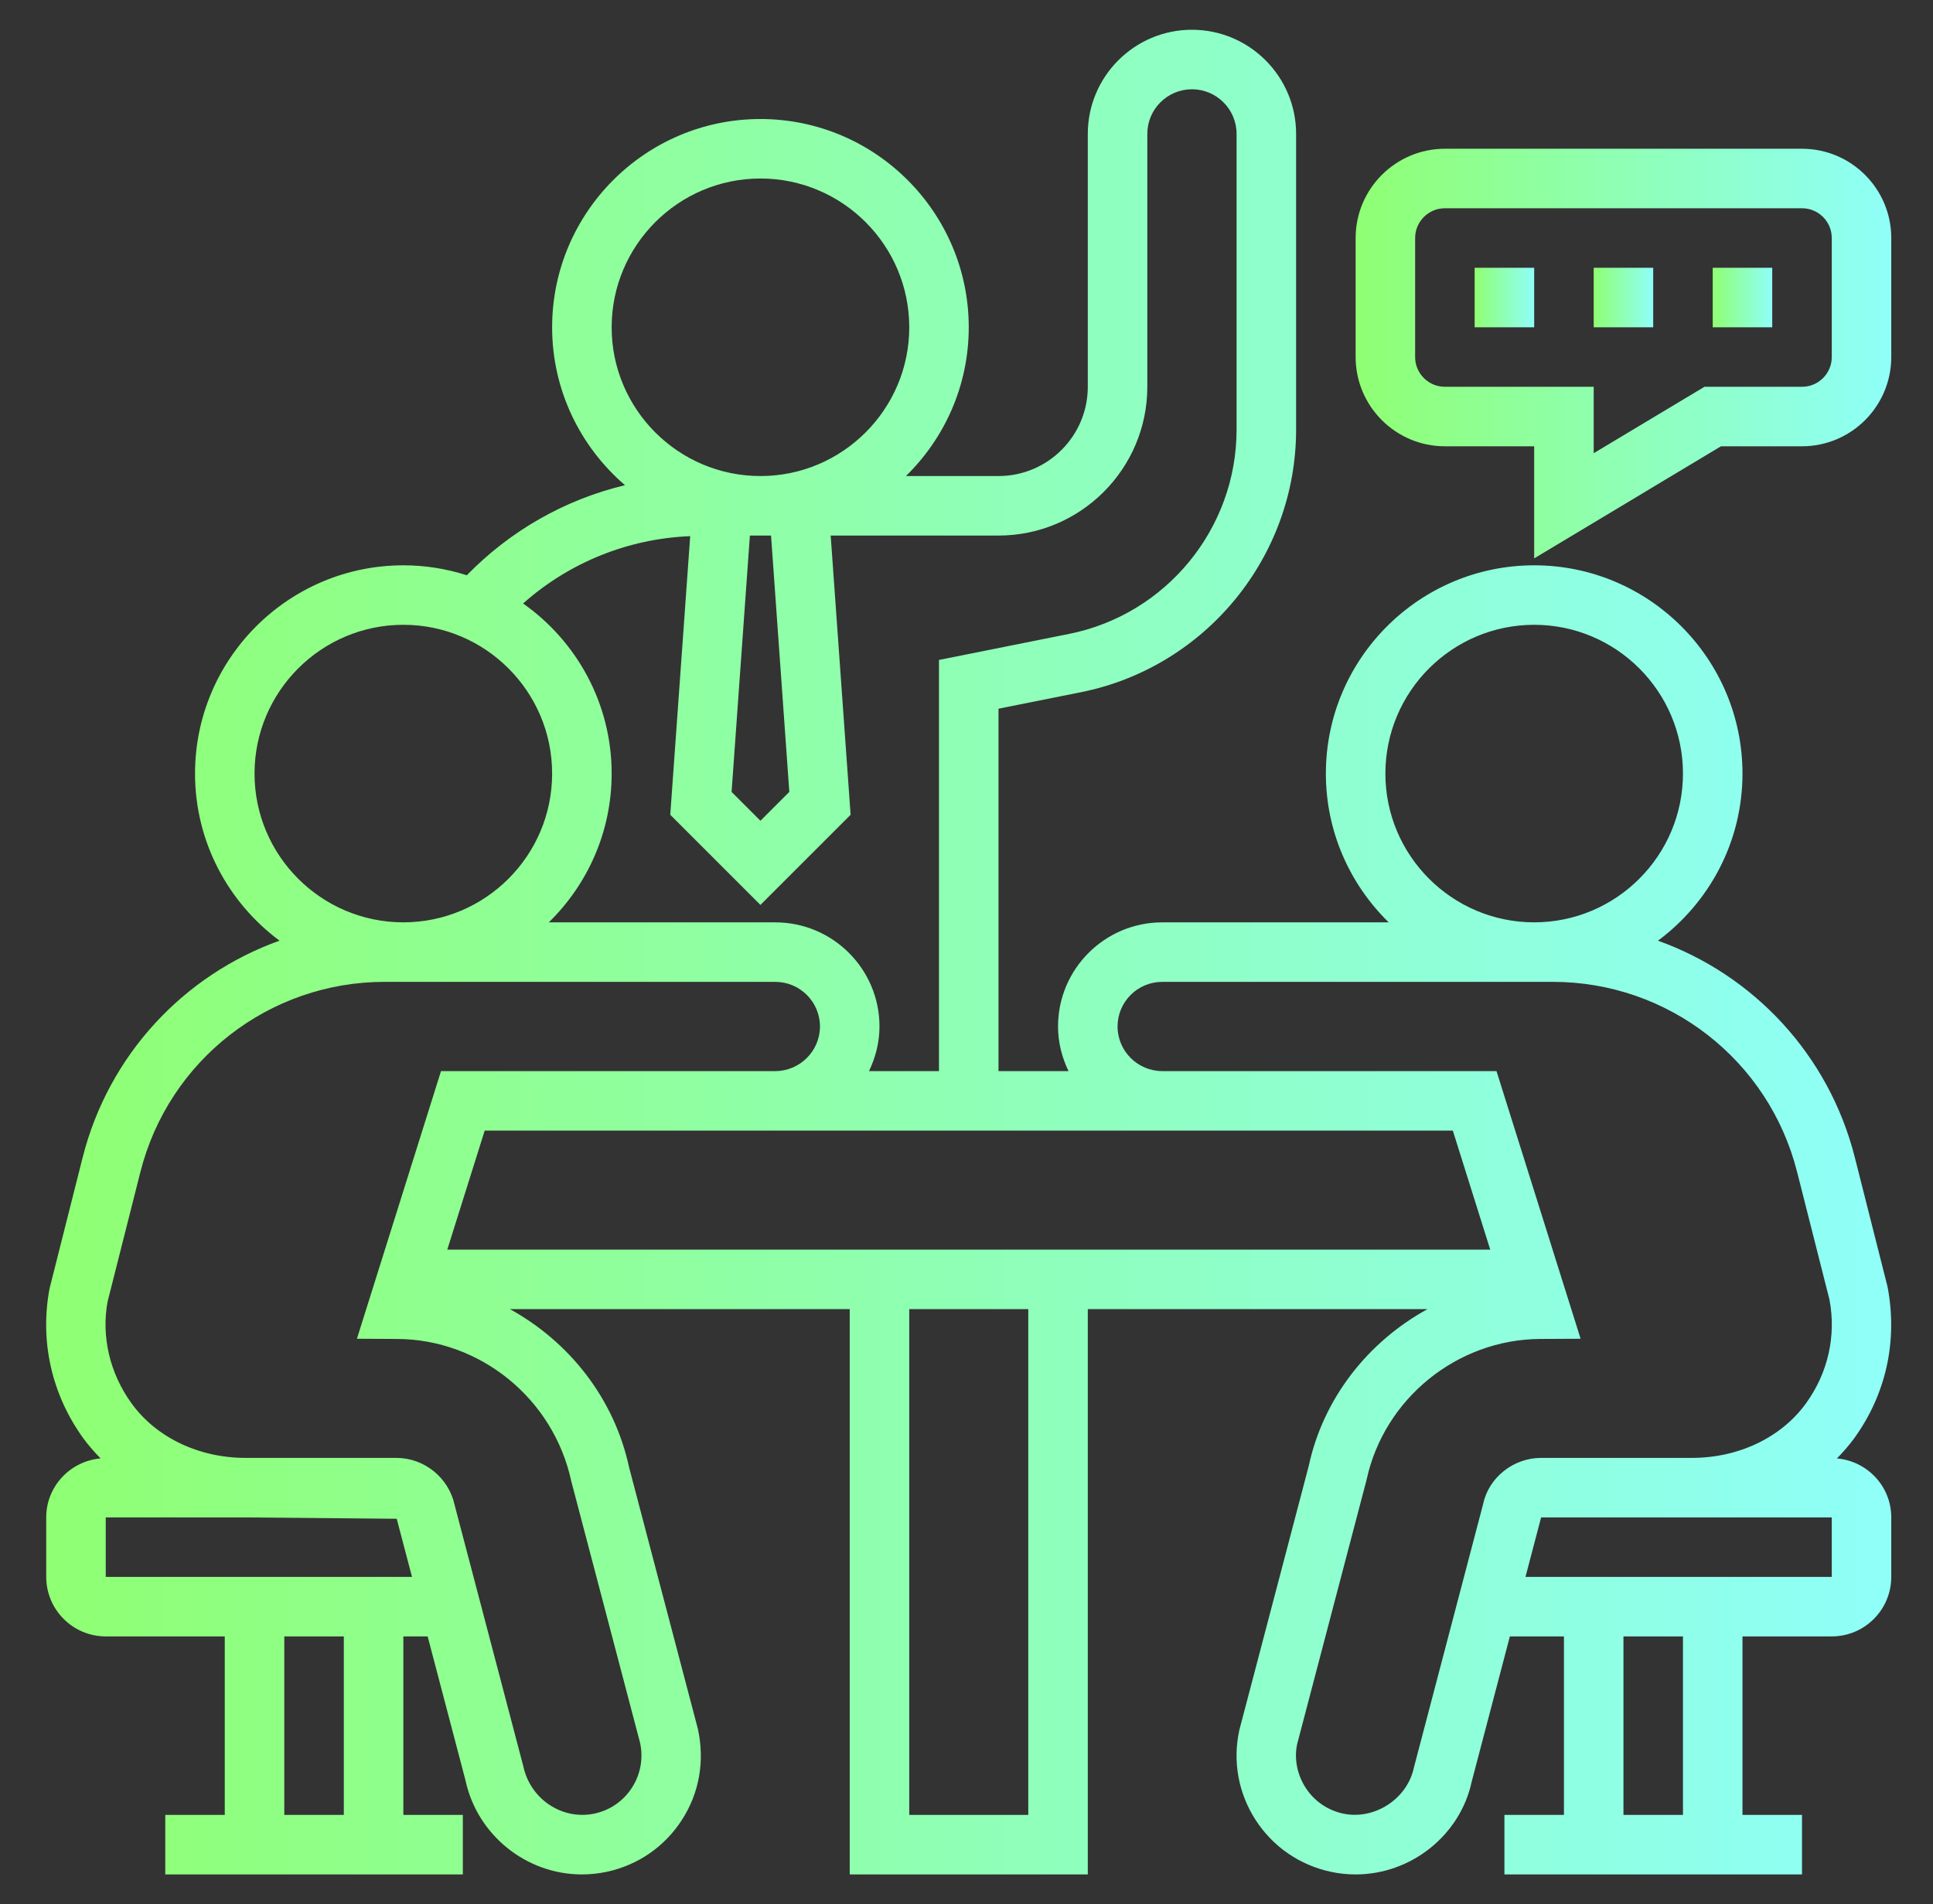 <svg width="68" height="67" viewBox="0 0 68 67" fill="none" xmlns="http://www.w3.org/2000/svg">
<rect x="0" y="0" width="68" height="67" fill="#333333" stroke="none"/>
<path d="M64.62 51.316C64.84 51.091 65.049 50.854 65.234 50.599C66.344 49.059 66.763 47.194 66.403 45.283L65.251 40.729C64.336 37.109 61.687 34.303 58.325 33.099C60.125 31.761 61.298 29.627 61.298 27.219C61.298 23.179 58.01 19.891 53.97 19.891C49.93 19.891 46.642 23.179 46.642 27.219C46.642 29.268 47.491 31.122 48.852 32.453L40.884 32.454C38.864 32.454 37.22 34.097 37.22 36.117C37.22 36.681 37.359 37.21 37.589 37.688H35.126V24.936L38.022 24.357C42.409 23.479 45.595 19.594 45.595 15.118V4.711C45.595 2.69 43.951 1.047 41.931 1.047C39.91 1.047 38.267 2.69 38.267 4.711V13.609C38.267 15.341 36.858 16.75 35.126 16.75H31.869C33.231 15.418 34.079 13.565 34.079 11.516C34.079 7.476 30.791 4.188 26.751 4.188C22.711 4.188 19.423 7.476 19.423 11.516C19.423 13.737 20.421 15.727 21.987 17.072C19.881 17.575 17.953 18.669 16.421 20.241C15.716 20.015 14.968 19.891 14.189 19.891C10.149 19.891 6.861 23.179 6.861 27.219C6.861 29.627 8.034 31.761 9.833 33.098C6.471 34.303 3.823 37.108 2.907 40.728L1.742 45.343C1.396 47.193 1.816 49.059 2.924 50.598C3.11 50.854 3.318 51.091 3.539 51.315C2.47 51.409 1.626 52.299 1.626 53.391V55.484C1.626 56.639 2.565 57.578 3.72 57.578H7.907V63.859H5.814V65.953H16.282V63.859H14.189V57.578H15.044L16.375 62.643C16.786 64.561 18.508 65.953 20.469 65.953C20.759 65.953 21.052 65.923 21.344 65.861C22.44 65.626 23.378 64.98 23.986 64.039C24.594 63.101 24.799 61.98 24.552 60.839L22.132 51.636C21.611 49.206 20.023 47.208 17.936 46.062H29.892V65.953H38.267V46.062H50.218C48.134 47.204 46.551 49.191 46.037 51.59L43.595 60.884C43.359 61.98 43.565 63.1 44.172 64.039C44.781 64.98 45.72 65.626 46.82 65.862C47.107 65.923 47.4 65.953 47.69 65.953C49.651 65.953 51.373 64.561 51.772 62.689L53.115 57.578H55.017V63.859H52.923V65.953H63.392V63.859H61.298V57.578H64.439C65.593 57.578 66.532 56.639 66.532 55.484V53.391C66.532 52.299 65.689 51.409 64.62 51.316V51.316ZM48.736 27.219C48.736 24.332 51.084 21.984 53.97 21.984C56.856 21.984 59.204 24.332 59.204 27.219C59.204 30.105 56.856 32.453 53.97 32.453C51.084 32.453 48.736 30.105 48.736 27.219ZM40.892 39.781H42.469H51.108L52.424 43.969H15.735L17.051 39.781H25.706H27.266H40.892ZM27.767 27.864L26.751 28.879L25.736 27.864L26.38 18.844H27.124L27.767 27.864ZM21.517 11.516C21.517 8.629 23.865 6.281 26.751 6.281C29.637 6.281 31.986 8.629 31.986 11.516C31.986 14.402 29.637 16.75 26.751 16.75C23.865 16.75 21.517 14.402 21.517 11.516ZM24.28 18.865L23.579 28.668L26.751 31.84L29.923 28.668L29.222 18.844H35.126C38.013 18.844 40.361 16.496 40.361 13.609V4.711C40.361 3.845 41.065 3.141 41.931 3.141C42.797 3.141 43.501 3.845 43.501 4.711V15.118C43.501 18.599 41.024 21.621 37.611 22.304L33.032 23.221V37.688H30.57C30.799 37.21 30.939 36.681 30.939 36.117C30.939 34.097 29.295 32.454 27.275 32.454L19.307 32.453C20.668 31.122 21.517 29.268 21.517 27.219C21.517 24.747 20.283 22.561 18.402 21.234C20.024 19.791 22.094 18.953 24.28 18.865V18.865ZM8.954 27.219C8.954 24.332 11.303 21.984 14.189 21.984C17.075 21.984 19.423 24.332 19.423 27.219C19.423 30.105 17.075 32.453 14.189 32.453C11.303 32.453 8.954 30.105 8.954 27.219ZM12.095 63.859H10.001V57.578H12.095V63.859ZM3.72 55.484V53.391H8.639L13.956 53.439L14.494 55.484H3.72ZM20.098 52.122L22.518 61.326C22.635 61.872 22.533 62.434 22.23 62.903C21.926 63.373 21.456 63.697 20.911 63.813C19.783 64.05 18.663 63.313 18.412 62.157L15.992 52.951C15.784 51.993 14.924 51.297 13.945 51.297H10.005H8.639C6.994 51.297 5.491 50.578 4.623 49.373C3.853 48.304 3.56 47.01 3.786 45.794L4.938 41.241C5.933 37.3 9.468 34.547 13.534 34.547L27.275 34.548C28.14 34.548 28.845 35.252 28.845 36.117C28.845 36.983 28.136 37.688 27.266 37.688H25.706H15.514L12.556 47.105L13.974 47.112C16.901 47.127 19.472 49.215 20.098 52.122V52.122ZM36.173 63.859H31.986V46.062H36.173V63.859ZM49.736 62.203C49.499 63.307 48.342 64.043 47.254 63.814C46.705 63.697 46.234 63.373 45.93 62.903C45.626 62.434 45.524 61.873 45.631 61.371L48.072 52.076C48.686 49.215 51.258 47.126 54.185 47.112L55.603 47.105L52.645 37.688H42.468H40.891C40.023 37.688 39.314 36.983 39.314 36.117C39.314 35.252 40.018 34.548 40.884 34.548L52.923 34.547H54.624C58.69 34.547 62.226 37.3 63.221 41.242L64.359 45.732C64.599 47.011 64.306 48.304 63.535 49.374C62.667 50.578 61.165 51.297 59.52 51.297H57.111H54.214C53.234 51.297 52.373 51.993 52.178 52.907L49.736 62.203ZM59.204 63.859H57.111V57.578H59.204V63.859ZM64.439 55.484H53.664L54.214 53.391H57.111H59.52H64.439V55.484Z" fill="url(#paint0_linear_7_195)"/>
<path d="M51.876 9.422H53.97V11.516H51.876V9.422Z" fill="url(#paint1_linear_7_195)"/>
<path d="M56.064 9.422H58.157V11.516H56.064V9.422Z" fill="url(#paint2_linear_7_195)"/>
<path d="M60.251 9.422H62.345V11.516H60.251V9.422Z" fill="url(#paint3_linear_7_195)"/>
<path d="M63.392 5.234H50.829C49.098 5.234 47.689 6.643 47.689 8.375V12.562C47.689 14.294 49.098 15.703 50.829 15.703H53.97V19.647L60.541 15.703H63.392C65.123 15.703 66.532 14.294 66.532 12.562V8.375C66.532 6.643 65.123 5.234 63.392 5.234ZM64.439 12.562C64.439 13.14 63.97 13.609 63.392 13.609H59.961L56.064 15.947V13.609H50.829C50.252 13.609 49.782 13.14 49.782 12.562V8.375C49.782 7.797 50.252 7.328 50.829 7.328H63.392C63.97 7.328 64.439 7.797 64.439 8.375V12.562Z" fill="url(#paint4_linear_7_195)"/>
<defs>
<linearGradient id="paint0_linear_7_195" x1="1.624" y1="34.069" x2="66.532" y2="34.069" gradientUnits="userSpaceOnUse">
<stop stop-color="#8FFF73"/>
<stop offset="1" stop-color="#8FFFF9"/>
</linearGradient>
<linearGradient id="paint1_linear_7_195" x1="51.876" y1="10.487" x2="53.97" y2="10.487" gradientUnits="userSpaceOnUse">
<stop stop-color="#8FFF73"/>
<stop offset="1" stop-color="#8FFFF9"/>
</linearGradient>
<linearGradient id="paint2_linear_7_195" x1="56.064" y1="10.487" x2="58.157" y2="10.487" gradientUnits="userSpaceOnUse">
<stop stop-color="#8FFF73"/>
<stop offset="1" stop-color="#8FFFF9"/>
</linearGradient>
<linearGradient id="paint3_linear_7_195" x1="60.251" y1="10.487" x2="62.345" y2="10.487" gradientUnits="userSpaceOnUse">
<stop stop-color="#8FFF73"/>
<stop offset="1" stop-color="#8FFFF9"/>
</linearGradient>
<linearGradient id="paint4_linear_7_195" x1="47.689" y1="12.567" x2="66.532" y2="12.567" gradientUnits="userSpaceOnUse">
<stop stop-color="#8FFF73"/>
<stop offset="1" stop-color="#8FFFF9"/>
</linearGradient>
</defs>
</svg>
